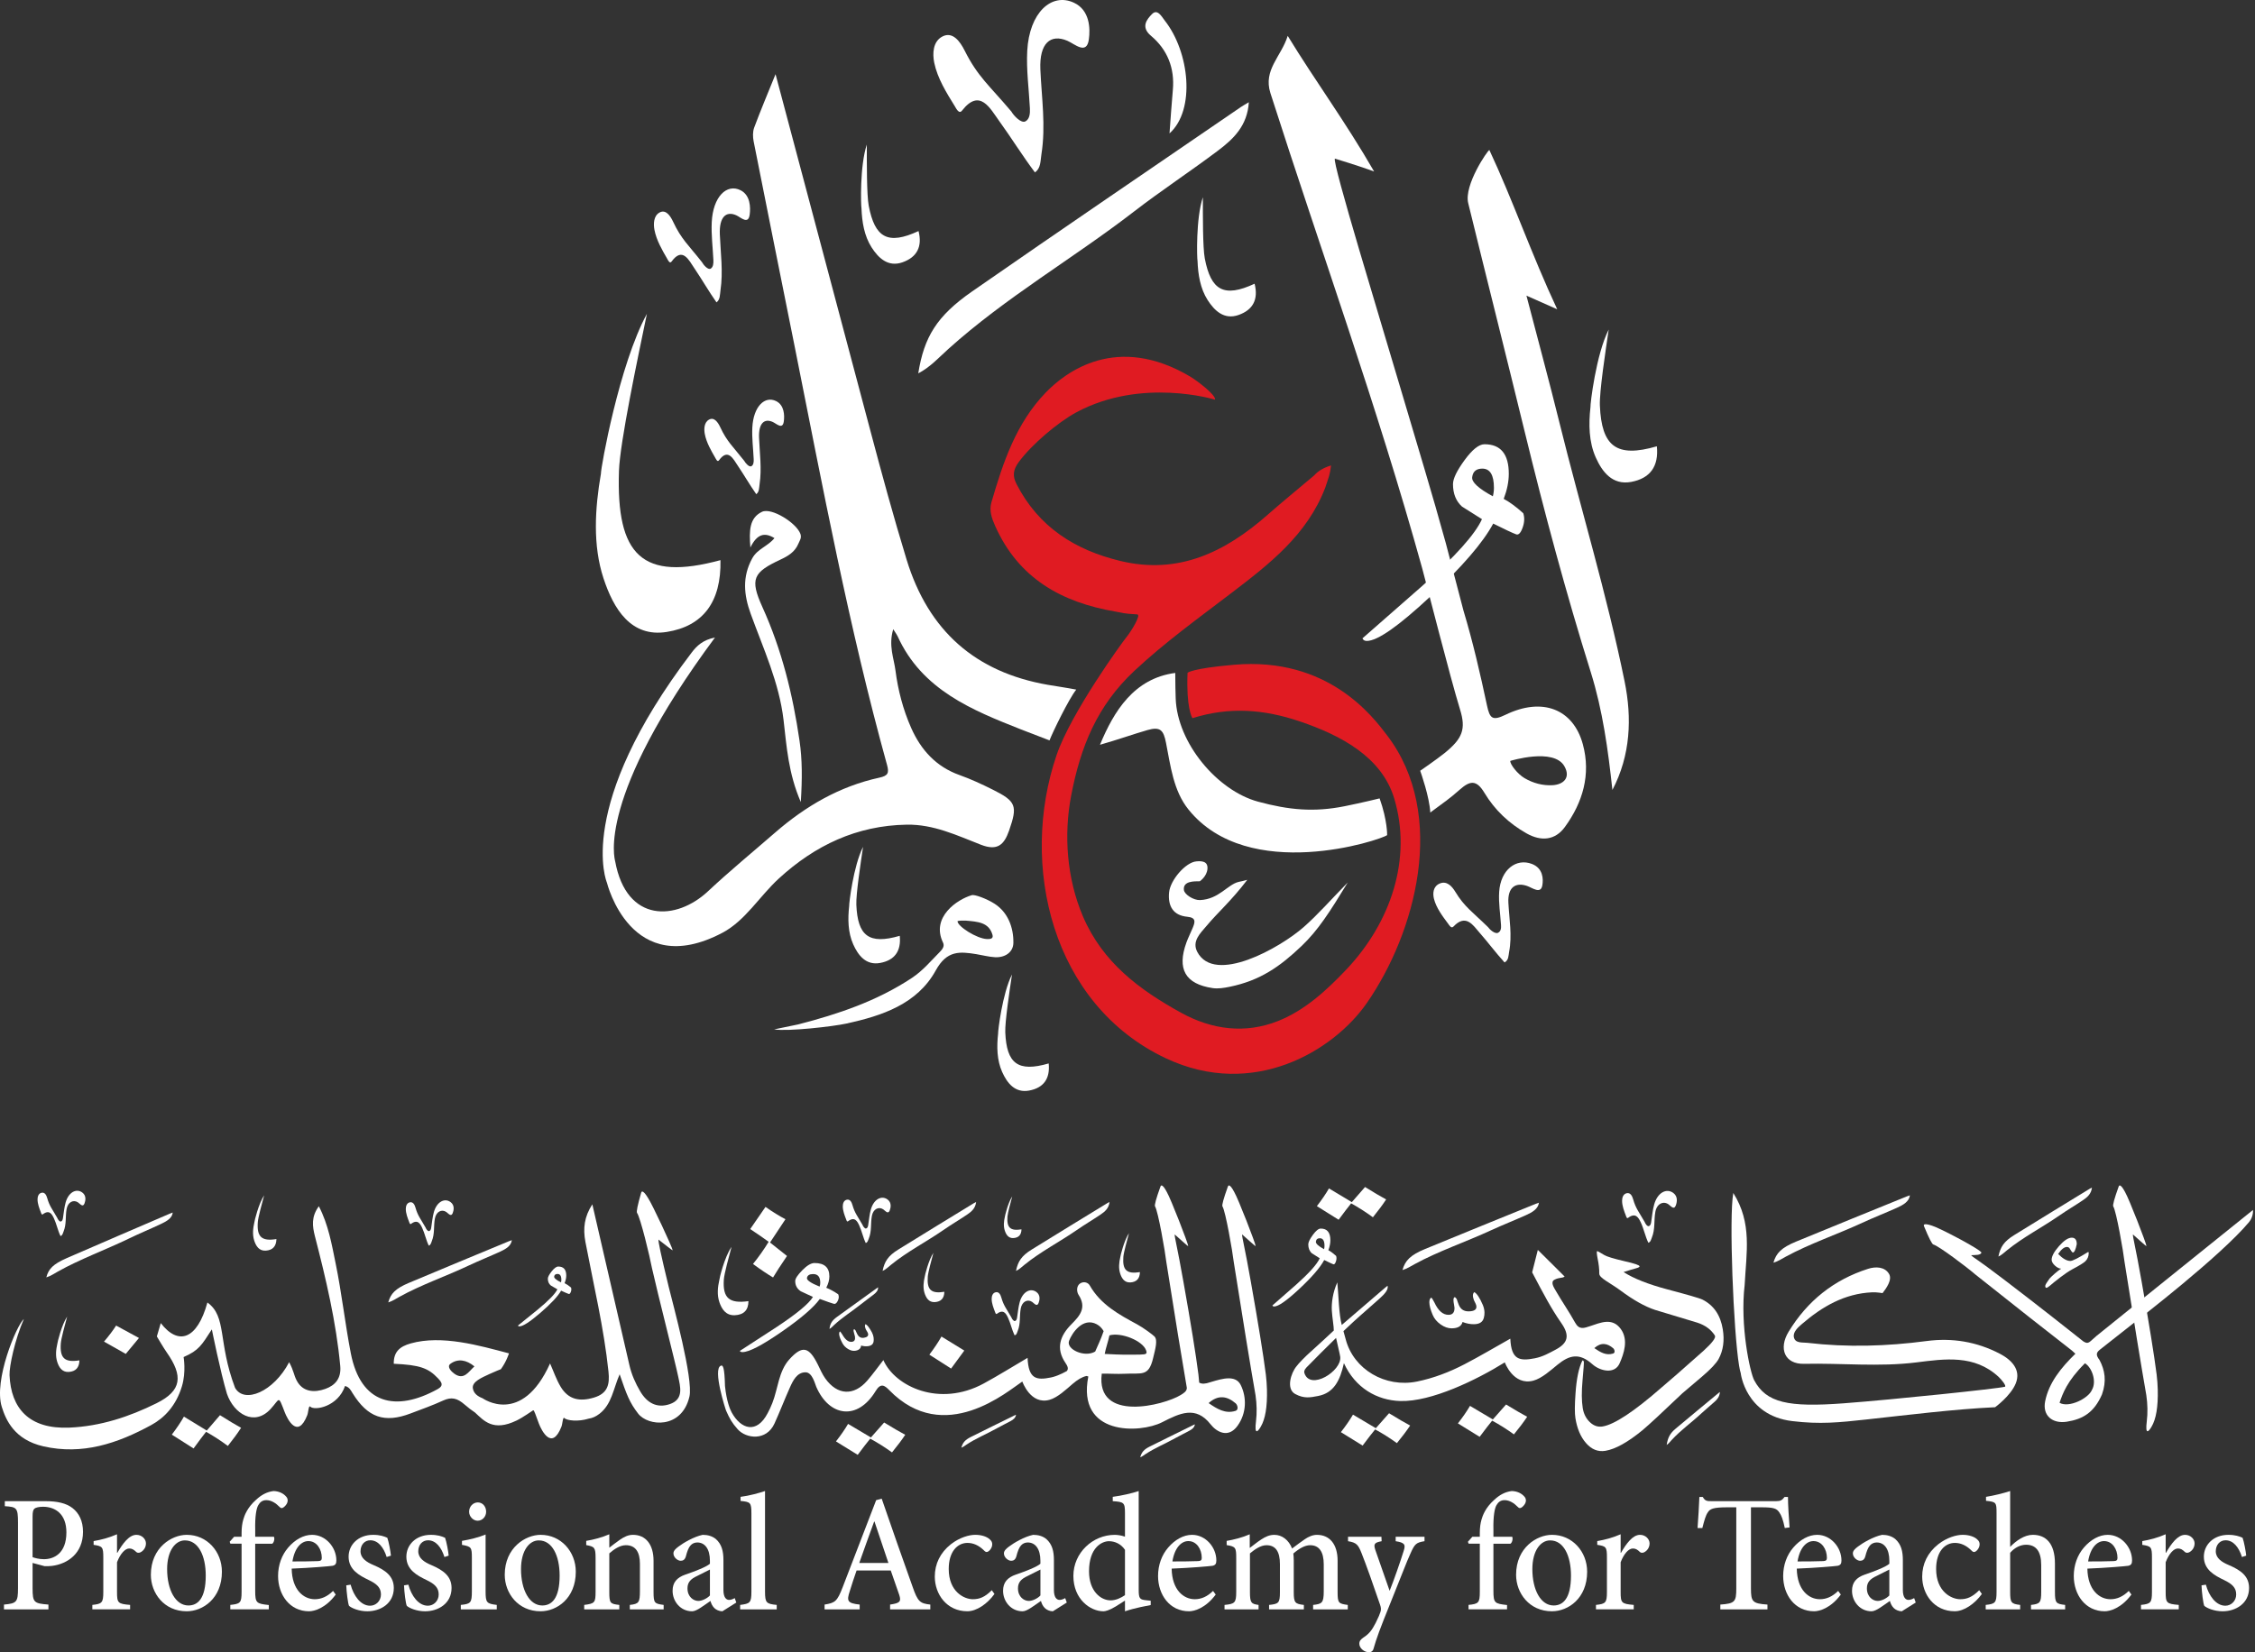 <svg width="191" height="140" viewBox="0 0 191 140" fill="none" xmlns="http://www.w3.org/2000/svg">
<rect x="0" y="0" width="191" height="140" fill="#333333" stroke="none"/>
<path d="M131.898 26.205C130.839 25.735 130.185 25.445 129.291 25.048C130.263 28.78 131.214 32.279 132.083 35.798C133.892 43.119 136.1 50.339 137.605 57.734C138.238 60.841 138.112 63.989 136.572 66.928C136.208 63.544 135.749 60.181 134.743 56.962C132.641 50.242 130.818 43.45 129.151 36.608C127.574 30.137 125.943 23.68 124.359 17.211C123.984 15.68 126.009 12.732 126.15 12.709C128.139 16.955 129.737 21.597 131.898 26.205Z" fill="white"/>
<path d="M93.169 63.1C94.343 60.267 96.04 57.478 99.544 57.014C99.554 58.093 99.558 58.483 99.582 59.175C99.713 62.951 103.101 66.985 106.561 67.921C109.176 68.628 111.29 68.826 113.883 68.308C115.344 68.016 116.854 67.643 116.854 67.643C117.523 69.523 117.491 70.754 117.491 70.754C116.97 71.167 105.754 74.896 100.67 68.592C99.377 66.989 99.149 64.88 98.757 62.912C98.551 61.879 98.29 61.538 97.193 61.854C96.068 62.176 94.581 62.703 93.169 63.1Z" fill="white"/>
<path d="M105.778 8.661C105.652 10.662 104.467 11.779 103.179 12.75C100.831 14.519 98.369 16.133 96.042 17.929C90.873 21.918 85.191 25.184 80.312 29.579C79.516 30.296 78.784 31.115 77.777 31.632C78.271 28.559 79.331 26.781 82.346 24.686C89.904 19.434 97.517 14.265 105.108 9.065C105.269 8.955 105.442 8.863 105.778 8.661Z" fill="white"/>
<path d="M105.646 74.543C104.241 76.381 103.218 77.228 102.182 78.461C101.672 79.068 100.935 79.744 101.411 80.65C102.88 83.445 108.425 80.303 110.422 78.548C111.638 77.479 112.712 76.242 114.154 74.77C112.61 77.301 111.646 78.808 110.257 80.137C108.403 81.909 106.726 83.076 104.157 83.604C103.685 83.701 103.179 83.786 102.711 83.716C100.389 83.37 99.674 82.099 100.493 79.846C100.643 79.434 100.846 79.042 101.013 78.637C101.211 78.158 101.359 77.747 100.571 77.673C99.368 77.561 98.913 76.775 99.022 75.612C99.12 74.562 100.428 73.055 101.331 72.98C101.757 72.945 102.316 72.943 102.273 73.601C102.23 74.254 101.626 74.665 101.626 74.665C101.147 74.668 100.183 74.632 100.278 75.408C100.323 75.78 101.091 76.281 101.641 76.258C103.241 76.191 103.98 74.938 104.911 74.719C105.487 74.583 104.985 74.719 105.646 74.543Z" fill="white"/>
<path d="M67.829 67.956C66.769 65.501 66.629 63.247 66.368 61.008C65.997 57.829 64.65 54.948 63.578 51.986C63.007 50.407 62.851 48.883 63.714 47.306C64.159 46.493 65.02 46.301 65.597 45.591C64.768 45.083 64.126 45.227 63.559 46.385C63.44 44.937 63.481 43.873 64.538 43.365C65.352 42.973 67.48 44.322 67.798 45.241C67.916 45.581 67.733 45.799 67.62 46.07C67.328 46.771 66.745 47.112 66.115 47.407C63.807 48.488 63.487 49.029 64.577 51.436C66.219 55.057 67.152 58.852 67.721 62.761C67.955 64.356 67.952 65.971 67.829 67.956Z" fill="white"/>
<path d="M127.437 81.542C126.689 80.719 126.04 79.844 125.31 79.01C124.781 78.406 124.164 77.381 123.108 78.503C122.924 78.699 122.759 78.395 122.664 78.269C122.196 77.644 121.646 76.916 121.457 76.149C121.348 75.705 121.369 75.101 121.946 74.856C122.545 74.601 122.982 75.088 123.262 75.551C124.044 76.843 124.724 77.261 126.039 78.552C126.171 78.747 126.62 79.151 126.877 79.032C127.126 78.917 127.154 78.645 127.138 78.387C127.08 77.446 126.92 76.498 126.98 75.565C127.101 73.686 128.421 72.682 129.755 73.197C130.699 73.562 130.729 74.467 130.639 75C130.507 75.787 129.803 75.222 129.355 75.065C128.367 74.72 127.692 75.181 127.76 76.48C127.832 77.862 128.09 79.25 127.824 80.644C127.76 80.982 127.794 81.34 127.437 81.542Z" fill="white"/>
<path d="M99.059 11.302C99.158 9.994 99.232 8.811 99.34 7.631C99.511 5.762 98.875 4.198 97.486 3.03C96.595 2.28 97.151 1.627 97.578 1.191C98.042 0.717 98.396 1.413 98.659 1.747C100.753 4.405 101.278 9.31 99.059 11.302Z" fill="white"/>
<path d="M91.159 58.426C90.403 58.278 89.356 58.126 88.737 58.018C82.639 56.949 78.643 53.476 76.786 47.401C75.681 43.784 74.688 40.139 73.719 36.484C71.076 26.514 68.419 16.548 65.689 6.285C65.003 7.982 64.409 9.383 63.88 10.81C63.751 11.158 63.759 11.604 63.834 11.979C64.982 17.786 66.156 23.588 67.316 29.392C69.685 41.247 71.901 53.137 75.129 64.795C75.322 65.493 75.221 65.726 74.483 65.886C71.127 66.615 68.233 68.295 65.641 70.551C63.748 72.198 61.806 73.791 59.975 75.507C57.289 78.025 53.066 78.22 52.105 72.974C52.069 72.779 50.473 67.62 60.559 54.015C59.544 54.211 59.02 54.715 58.584 55.289C48.622 68.378 51.408 74.785 51.408 74.785C51.408 74.785 53.424 83.114 61.18 79.034C63.129 78.008 64.339 75.924 65.971 74.429C69.041 71.615 72.57 69.944 76.791 69.869C79.082 69.828 81.066 70.786 83.094 71.573C84.486 72.113 85.05 71.572 85.469 70.374C86.204 68.273 86.077 67.894 84.081 66.899C83.166 66.443 82.233 66.008 81.273 65.666C79.294 64.962 78.003 63.544 77.172 61.662C76.491 60.12 76.06 58.471 75.848 56.811C75.715 55.77 75.24 54.697 75.658 53.31C75.872 53.649 75.964 53.764 76.023 53.895C78.101 58.482 82.402 60.182 86.446 61.786C89.005 62.772 88.894 62.729 88.894 62.729C89.146 62.064 90.522 59.225 91.159 58.426Z" fill="white"/>
<path d="M77.801 19.575C75.203 20.783 74.1 20.147 73.582 17.432C73.407 16.516 73.42 13.733 73.42 12.248C72.817 14.049 72.919 17.462 72.968 17.644C73.01 18.791 73.197 19.978 73.822 20.956C74.396 21.854 75.215 22.653 76.437 22.225C77.665 21.795 78.138 20.903 77.801 19.575Z" fill="white"/>
<path d="M134.069 63.062C133.254 60.062 130.633 59.049 127.52 60.557C126.411 61.094 126.187 60.883 125.947 59.76C125.372 57.065 124.752 54.371 123.958 51.736L122.458 46.007C121.307 41.822 120.033 37.673 118.806 33.51C116.911 27.083 112.797 13.683 113.066 13.438C113.066 13.438 115.256 14.102 116.389 14.529C113.907 10.235 111.448 6.929 109.07 3.039C108.528 4.787 106.975 5.917 107.605 7.887C111.896 21.301 116.649 34.398 120.457 48.136C120.789 49.334 122.829 57.398 123.67 60.123C124.177 61.765 123.89 62.567 122.347 63.812C121.694 64.339 120.292 65.301 120.292 65.301C120.365 65.512 121.068 67.493 121.147 68.839C122.356 67.935 122.698 67.737 123.637 66.907C124.508 66.137 125.052 66.039 125.732 67.172C126.602 68.622 127.825 69.78 129.307 70.612C130.521 71.293 131.709 71.212 132.54 70.075C134.058 67.997 134.765 65.623 134.069 63.062ZM131.493 66.526C130.68 66.569 129.866 66.362 129.127 65.926C128.528 65.573 127.892 64.748 127.923 64.467C127.923 64.467 131.6 63.33 132.503 64.915C133.062 65.894 132.422 66.476 131.493 66.526Z" fill="white"/>
<path d="M84.251 76.576C83.588 76.146 82.515 75.748 82.295 75.848C81.1 76.193 78.826 77.699 79.875 79.861C80.018 80.156 79.839 80.411 79.61 80.644C78.853 81.409 78.168 82.237 77.254 82.844C74.291 84.809 70.999 85.919 67.611 86.792C67.066 86.905 66.522 87.018 65.571 87.215C66.759 87.405 70.564 86.968 71.698 86.719C74.695 86.063 77.684 85.083 79.262 82.214C80.202 80.506 81.297 80.613 82.7 80.841C83.226 80.926 83.748 81.07 84.276 81.099C85.11 81.146 85.82 80.69 85.834 79.889C85.857 78.576 85.366 77.299 84.251 76.576ZM83.611 79.561C82.737 79.535 81.099 78.482 81.103 78.051C81.103 78.051 81.137 77.978 81.798 77.998C82.818 78.088 83.758 78.14 84.063 79.199C84.16 79.532 83.885 79.569 83.611 79.561Z" fill="white"/>
<path d="M117.48 62.291C116.305 60.752 112.512 55.626 104.516 56.322C100.907 56.637 100.587 57.004 100.587 57.004C100.465 59.898 100.946 60.771 101.003 60.847C104.139 59.86 107.061 60.092 110.112 61.126C113.595 62.307 117.044 64.142 118.095 67.659C119.617 72.748 117.813 78.149 114.042 82.135C112.332 83.942 110.486 85.623 108.23 86.513C105.495 87.592 102.689 87.264 100.041 85.805C96.515 83.862 93.392 81.549 91.722 77.631C90.365 74.448 90.086 70.751 90.728 67.41C91.523 63.274 92.909 59.802 96.092 56.827C98.676 54.411 101.529 52.359 104.327 50.223C107.52 47.784 110.728 45.305 112.253 41.304C112.544 40.415 112.644 40.252 112.741 39.433C112.115 39.628 111.659 39.887 111.29 40.297C109.98 41.403 108.651 42.487 107.363 43.62C103.766 46.783 99.812 48.709 94.902 47.528C91.069 46.606 87.974 44.668 86.1 41.011C85.757 40.341 85.793 39.814 86.303 39.127C87.4 37.65 89.6 35.78 91.159 34.939C96.709 31.945 102.913 33.86 102.913 33.86C103.011 33.475 101.378 32.242 100.81 31.905C94.587 28.219 90.26 31.509 88.572 33.261C86.053 35.875 84.956 39.184 83.973 42.565C83.769 43.269 84.008 43.93 84.294 44.57C86.284 49.024 89.937 51.035 94.459 51.812C95.1 51.922 95.095 51.989 96.326 52.054C96.676 52.072 95.84 53.467 95.347 54.066C95.096 54.37 90.727 60.354 89.493 63.973C86.316 73.29 89.085 85.111 98.754 89.665C106.176 93.16 112.973 89.02 115.775 84.976C119.858 79.087 122.652 69.068 117.48 62.291Z" fill="#E01B22"/>
<path d="M106.265 24.038C103.667 25.246 102.564 24.61 102.046 21.895C101.871 20.979 101.884 18.196 101.884 16.711C101.281 18.512 101.383 21.925 101.432 22.107C101.474 23.254 101.661 24.441 102.286 25.419C102.86 26.317 103.679 27.116 104.901 26.688C106.13 26.257 106.602 25.365 106.265 24.038Z" fill="white"/>
<path d="M76.21 79.286C73.594 80.049 72.643 79.29 72.533 76.657C72.496 75.769 72.895 73.149 73.102 71.749C72.283 73.359 71.904 76.589 71.925 76.767C71.805 77.854 71.816 78.999 72.269 80.01C72.685 80.939 73.345 81.81 74.556 81.584C75.773 81.357 76.342 80.585 76.21 79.286Z" fill="white"/>
<path d="M88.825 90.099C86.209 90.862 85.258 90.103 85.148 87.469C85.111 86.582 85.51 83.962 85.717 82.561C84.898 84.171 84.519 87.401 84.54 87.579C84.42 88.666 84.431 89.811 84.884 90.823C85.3 91.751 85.961 92.623 87.171 92.397C88.388 92.169 88.957 91.397 88.825 90.099Z" fill="white"/>
<path d="M140.337 37.812C136.904 38.813 135.655 37.817 135.511 34.361C135.462 33.196 135.987 29.756 136.258 27.919C135.183 30.032 134.686 34.272 134.713 34.506C134.555 35.933 134.57 37.436 135.164 38.763C135.71 39.983 136.577 41.126 138.166 40.829C139.763 40.53 140.51 39.517 140.337 37.812Z" fill="white"/>
<path d="M87.659 14.604C86.592 13.187 85.667 11.68 84.626 10.243C83.872 9.202 82.992 7.438 81.486 9.369C81.223 9.706 80.989 9.184 80.853 8.966C80.185 7.89 79.401 6.635 79.131 5.316C78.975 4.551 79.006 3.511 79.829 3.089C80.684 2.65 81.306 3.488 81.706 4.285C82.821 6.51 83.792 7.23 85.666 9.453C85.855 9.789 86.494 10.484 86.861 10.279C87.216 10.08 87.256 9.613 87.233 9.169C87.15 7.548 86.923 5.916 87.008 4.309C87.181 1.073 89.063 -0.656 90.966 0.232C92.312 0.86 92.355 2.42 92.227 3.338C92.039 4.693 91.034 3.72 90.395 3.45C88.986 2.855 88.023 3.65 88.12 5.887C88.223 8.267 88.59 10.658 88.211 13.058C88.12 13.64 88.169 14.256 87.659 14.604Z" fill="white"/>
<path d="M60.687 25.618C60.03 24.681 59.46 23.685 58.818 22.735C58.353 22.047 57.811 20.881 56.884 22.158C56.722 22.381 56.578 22.035 56.494 21.891C56.083 21.18 55.599 20.35 55.433 19.478C55.337 18.972 55.356 18.285 55.863 18.006C56.39 17.716 56.773 18.27 57.019 18.797C57.706 20.268 58.304 20.744 59.459 22.213C59.575 22.435 59.969 22.895 60.195 22.759C60.414 22.628 60.438 22.319 60.424 22.025C60.373 20.954 60.233 19.875 60.286 18.812C60.392 16.672 61.552 15.53 62.724 16.117C63.554 16.532 63.58 17.563 63.501 18.17C63.385 19.066 62.766 18.423 62.372 18.244C61.504 17.851 60.911 18.376 60.97 19.855C61.033 21.428 61.26 23.009 61.026 24.596C60.972 24.98 61.001 25.388 60.687 25.618Z" fill="white"/>
<path d="M64.055 41.868C63.51 41.092 63.037 40.264 62.505 39.476C62.119 38.905 61.67 37.938 60.9 38.997C60.766 39.182 60.646 38.895 60.577 38.776C60.236 38.186 59.835 37.498 59.697 36.774C59.617 36.354 59.633 35.784 60.054 35.553C60.491 35.312 60.809 35.773 61.013 36.209C61.583 37.429 62.079 37.825 63.037 39.044C63.133 39.228 63.461 39.61 63.648 39.497C63.83 39.388 63.85 39.133 63.838 38.889C63.796 37.999 63.679 37.105 63.723 36.224C63.811 34.449 64.773 33.501 65.746 33.987C66.434 34.333 66.456 35.187 66.391 35.69C66.295 36.433 65.781 35.901 65.455 35.752C64.735 35.426 64.243 35.862 64.292 37.088C64.345 38.393 64.532 39.706 64.338 41.022C64.291 41.34 64.315 41.678 64.055 41.868Z" fill="white"/>
<path d="M61.024 47.458C54.395 49.252 52.186 47.081 52.427 39.897C52.508 37.474 54.008 30.379 54.793 26.589C52.451 30.886 50.882 39.644 50.899 40.132C50.39 43.08 50.195 46.2 51.119 49.005C51.968 51.582 53.435 54.026 56.479 53.54C59.538 53.053 61.099 51.011 61.024 47.458Z" fill="white"/>
<path d="M129.022 43.486C129.145 43.861 129.124 44.273 128.961 44.721C128.797 45.17 128.613 45.352 128.409 45.268C128.081 45.143 127.437 44.841 126.476 44.361C125.617 45.966 123.843 48.025 121.153 50.536C118.464 53.048 116.669 54.303 115.768 54.303C115.584 54.303 115.461 54.23 115.4 54.084C117.077 52.605 118.765 51.125 120.462 49.645C123.265 47.143 124.952 45.257 125.524 43.986C124.972 43.631 124.409 43.278 123.836 42.923C123.325 42.465 123.069 41.828 123.069 41.015C123.069 40.557 123.396 39.879 124.051 38.983C124.706 38.087 125.268 37.639 125.739 37.639C127.109 37.639 127.795 38.473 127.795 40.14C127.795 40.808 127.652 41.516 127.365 42.266C127.876 42.539 128.428 42.945 129.022 43.486ZM126.445 42.049C126.506 41.82 126.537 41.58 126.537 41.33C126.537 40.247 126.209 39.704 125.555 39.704C125.043 39.704 124.757 39.944 124.696 40.423C124.635 40.84 125.218 41.381 126.445 42.049Z" fill="white"/>
<path d="M6.147 127.774C5.606 127.35 4.832 127.186 3.868 127.186H0.408V127.61C1.408 127.677 1.525 127.735 1.525 128.998V134.559C1.525 135.735 1.408 135.851 0.336 135.947V136.352H4.102V135.947C2.877 135.85 2.76 135.774 2.76 134.569V132.42L3.769 132.69C3.913 132.699 4.192 132.699 4.4 132.67C5.715 132.506 7.031 131.62 7.031 129.779C7.03 128.853 6.687 128.198 6.147 127.774ZM3.723 132.102C3.3 132.102 2.93 131.996 2.759 131.929V128.478C2.759 128.083 2.813 127.929 2.903 127.832C2.993 127.736 3.272 127.659 3.642 127.659C4.705 127.659 5.624 128.295 5.624 129.828C5.624 131.62 4.561 132.102 3.723 132.102Z" fill="white"/>
<path d="M11.552 130.038C10.93 130.038 10.381 130.79 9.939 131.561H9.912V129.99C9.227 130.288 8.597 130.453 7.93 130.568V130.886C8.678 131.002 8.75 131.059 8.75 131.956V134.876C8.75 135.801 8.633 135.888 7.822 135.975V136.351H11.02V135.975C9.975 135.888 9.912 135.802 9.912 134.876V132.361C10.2 131.609 10.606 131.195 10.948 131.195C11.173 131.195 11.326 131.282 11.534 131.484C11.615 131.561 11.732 131.59 11.894 131.522C12.182 131.377 12.362 131.088 12.362 130.761C12.363 130.414 12.039 130.038 11.552 130.038Z" fill="white"/>
<path d="M15.823 130.038H15.814C14.544 130.038 12.778 131.117 12.778 133.421C12.778 134.973 13.895 136.515 15.814 136.515C17.174 136.515 18.796 135.436 18.796 133.161C18.796 131.455 17.535 130.038 15.823 130.038ZM15.958 136.023C14.877 136.023 14.156 134.722 14.156 132.939C14.156 131.349 14.877 130.51 15.652 130.51H15.67C16.796 130.51 17.427 131.802 17.427 133.488C17.427 135.464 16.733 136.023 15.958 136.023Z" fill="white"/>
<path d="M21.616 130.202V129.614C21.589 128.429 21.724 127.773 21.877 127.523C22.021 127.272 22.219 127.099 22.562 127.099C22.994 127.099 23.391 127.378 23.661 127.658C23.787 127.803 23.904 127.803 24.048 127.687C24.174 127.581 24.264 127.466 24.318 127.349C24.399 127.166 24.39 126.973 24.246 126.809C24.021 126.539 23.642 126.337 23.165 126.327C22.615 126.395 22.138 126.645 21.669 127.088C20.93 127.744 20.696 128.428 20.606 128.746C20.516 129.054 20.462 129.43 20.462 129.883V130.201H19.831L19.453 130.625L19.516 130.789H20.462V134.876C20.462 135.801 20.354 135.888 19.507 135.975V136.351H22.768V135.985C21.723 135.869 21.615 135.821 21.615 134.78V130.79H23.056C23.218 130.694 23.281 130.327 23.2 130.202H21.616Z" fill="white"/>
<path d="M28.49 132.207C28.49 131.089 27.58 130.038 26.436 130.038H26.427C25.715 130.038 24.985 130.443 24.409 131.117C23.868 131.744 23.553 132.592 23.553 133.527C23.553 135.098 24.526 136.515 26.175 136.515C26.607 136.515 27.571 136.265 28.436 135.098L28.211 134.789C27.724 135.271 27.211 135.493 26.661 135.493C25.733 135.493 24.733 134.722 24.706 132.9C26.256 132.842 27.931 132.698 28.175 132.659C28.418 132.602 28.49 132.477 28.49 132.207ZM26.941 132.264C26.193 132.293 25.481 132.293 24.77 132.293C24.959 131.117 25.536 130.568 26.112 130.568H26.121C26.824 130.568 27.256 131.252 27.256 131.994C27.256 132.178 27.175 132.255 26.941 132.264Z" fill="white"/>
<path d="M31.644 132.602C31.04 132.351 30.536 132.014 30.536 131.435C30.536 130.886 30.878 130.5 31.365 130.5C32.023 130.5 32.491 131.088 32.752 131.917L33.112 131.801C33.085 131.463 32.923 130.596 32.806 130.288C32.536 130.163 32.175 130.038 31.599 130.038C30.338 130.038 29.527 130.886 29.527 131.889C29.527 133.007 30.455 133.489 31.23 133.865C31.915 134.192 32.266 134.511 32.266 135.089C32.266 135.648 31.834 136.043 31.347 136.043C30.554 136.043 29.951 135.204 29.698 134.26L29.329 134.318C29.347 134.877 29.473 135.87 29.563 136.053C29.788 136.255 30.419 136.516 31.113 136.516C32.221 136.516 33.356 135.861 33.356 134.54C33.355 133.546 32.662 133.036 31.644 132.602Z" fill="white"/>
<path d="M36.536 132.602C35.932 132.351 35.428 132.014 35.428 131.435C35.428 130.886 35.77 130.5 36.257 130.5C36.915 130.5 37.383 131.088 37.644 131.917L38.004 131.801C37.977 131.463 37.815 130.596 37.698 130.288C37.428 130.163 37.067 130.038 36.491 130.038C35.23 130.038 34.419 130.886 34.419 131.889C34.419 133.007 35.347 133.489 36.122 133.865C36.807 134.192 37.158 134.511 37.158 135.089C37.158 135.648 36.726 136.043 36.239 136.043C35.446 136.043 34.843 135.204 34.59 134.26L34.221 134.318C34.239 134.877 34.365 135.87 34.455 136.053C34.68 136.255 35.311 136.516 36.005 136.516C37.113 136.516 38.248 135.861 38.248 134.54C38.247 133.546 37.554 133.036 36.536 132.602Z" fill="white"/>
<path d="M40.455 128.843C40.869 128.843 41.176 128.486 41.176 128.082C41.176 127.629 40.87 127.291 40.473 127.291C40.077 127.291 39.734 127.629 39.734 128.082C39.734 128.486 40.076 128.843 40.455 128.843Z" fill="white"/>
<path d="M41.13 134.819V130.01C40.526 130.26 39.851 130.425 39.13 130.55V130.887C39.923 131.032 39.968 131.099 39.968 131.986V134.819C39.968 135.802 39.869 135.889 39.031 135.976V136.352H42.076V135.976C41.221 135.869 41.13 135.792 41.13 134.819Z" fill="white"/>
<path d="M45.797 130.038H45.788C44.518 130.038 42.752 131.117 42.752 133.421C42.752 134.973 43.869 136.515 45.788 136.515C47.148 136.515 48.77 135.436 48.77 133.161C48.77 131.455 47.509 130.038 45.797 130.038ZM45.932 136.023C44.851 136.023 44.13 134.722 44.13 132.939C44.13 131.349 44.851 130.51 45.626 130.51H45.644C46.77 130.51 47.401 131.802 47.401 133.488C47.401 135.464 46.707 136.023 45.932 136.023Z" fill="white"/>
<path d="M55.356 134.867V132.235C55.356 130.838 54.68 130.038 53.617 130.038C53.221 130.038 52.887 130.192 52.509 130.453C52.167 130.694 51.878 130.916 51.608 131.128V129.991C50.986 130.261 50.293 130.444 49.653 130.55V130.906C50.356 131.041 50.446 131.099 50.446 132.015V134.848C50.446 135.793 50.374 135.86 49.482 135.976V136.352H52.455V135.976C51.68 135.889 51.608 135.831 51.608 134.868V131.61C52.013 131.254 52.509 130.916 53.013 130.916C53.833 130.916 54.202 131.504 54.202 132.487V134.781C54.202 135.774 54.112 135.89 53.346 135.976V136.352H56.211V135.976C55.437 135.869 55.356 135.831 55.356 134.867Z" fill="white"/>
<path d="M61.753 135.551C61.51 135.551 61.275 135.339 61.275 134.713V132.178C61.275 131.426 61.131 130.838 60.635 130.395C60.329 130.144 59.941 130.038 59.518 130.038C58.77 130.192 57.86 130.732 57.473 131.031C57.212 131.224 57.041 131.397 57.041 131.609C57.041 131.947 57.392 132.236 57.654 132.236C57.861 132.236 58.005 132.14 58.086 131.889C58.203 131.436 58.32 131.118 58.491 130.935C58.626 130.781 58.824 130.685 59.059 130.685C59.699 130.685 60.131 131.225 60.131 132.237V132.488C59.843 132.748 58.915 133.114 58.059 133.403C57.329 133.654 56.969 134.078 56.969 134.781C56.969 135.668 57.627 136.516 58.627 136.516C59.005 136.516 59.636 136.005 60.177 135.639C60.24 135.861 60.321 136.054 60.501 136.237C60.645 136.391 60.933 136.516 61.186 136.516L62.366 135.774L62.231 135.398C62.086 135.484 61.906 135.551 61.753 135.551ZM60.131 135.175C59.897 135.425 59.464 135.638 59.149 135.638C58.753 135.638 58.23 135.31 58.23 134.568C58.23 134.047 58.518 133.768 59.041 133.527C59.32 133.392 59.861 133.122 60.131 132.978V135.175Z" fill="white"/>
<path d="M64.798 134.847V126.327C64.311 126.491 63.447 126.732 62.726 126.819V127.166C63.555 127.253 63.645 127.282 63.645 128.236V134.848C63.645 135.793 63.528 135.87 62.69 135.976V136.352H65.789V135.976C64.915 135.889 64.798 135.802 64.798 134.847Z" fill="white"/>
<path d="M77.303 134.454C76.411 131.977 75.546 129.471 74.681 126.974L74.212 127.099L71.383 134.453C70.906 135.706 70.716 135.802 69.842 135.947V136.352H72.815V135.947C71.797 135.831 71.689 135.667 71.977 134.81C72.148 134.251 72.328 133.701 72.554 133.056H75.446C75.734 133.866 75.978 134.569 76.167 135.128C76.347 135.696 76.23 135.822 75.392 135.947V136.352H78.798V135.947C77.925 135.851 77.736 135.697 77.303 134.454ZM72.781 132.42C73.186 131.283 73.61 130.078 74.042 128.911H74.069L75.249 132.42H72.781Z" fill="white"/>
<path d="M82.394 135.493C81.673 135.493 80.358 134.867 80.358 132.929C80.358 131.435 81.115 130.722 81.944 130.722C82.422 130.722 82.881 130.915 83.313 131.329C83.43 131.454 83.493 131.493 83.574 131.493C83.745 131.493 84.042 131.175 84.042 130.847C84.042 130.693 84.006 130.568 83.826 130.413C83.61 130.211 83.168 130.037 82.619 130.037H82.601C82.087 130.037 81.277 130.259 80.538 130.837C79.637 131.55 79.178 132.504 79.178 133.574C79.178 135.068 80.187 136.513 81.935 136.513C82.719 136.513 83.629 135.887 84.232 135.048L84.007 134.73C83.403 135.33 82.952 135.493 82.394 135.493Z" fill="white"/>
<path d="M89.745 135.551C89.502 135.551 89.267 135.339 89.267 134.713V132.178C89.267 131.426 89.123 130.838 88.627 130.395C88.321 130.144 87.933 130.038 87.51 130.038C86.762 130.192 85.852 130.732 85.465 131.031C85.204 131.224 85.033 131.397 85.033 131.609C85.033 131.947 85.384 132.236 85.646 132.236C85.853 132.236 85.997 132.14 86.078 131.889C86.195 131.436 86.312 131.118 86.483 130.935C86.618 130.781 86.816 130.685 87.051 130.685C87.691 130.685 88.123 131.225 88.123 132.237V132.488C87.835 132.748 86.907 133.114 86.051 133.403C85.321 133.654 84.961 134.078 84.961 134.781C84.961 135.668 85.619 136.516 86.619 136.516C86.997 136.516 87.628 136.005 88.169 135.639C88.232 135.861 88.313 136.054 88.493 136.237C88.637 136.391 88.925 136.516 89.178 136.516L90.358 135.774L90.223 135.398C90.079 135.484 89.899 135.551 89.745 135.551ZM88.124 135.175C87.89 135.425 87.457 135.638 87.142 135.638C86.746 135.638 86.223 135.31 86.223 134.568C86.223 134.047 86.511 133.768 87.034 133.527C87.313 133.392 87.854 133.122 88.124 132.978V135.175Z" fill="white"/>
<path d="M96.448 134.684V126.327C95.916 126.51 94.997 126.722 94.25 126.819V127.185C95.196 127.253 95.286 127.291 95.286 128.207V130.193C94.962 130.077 94.61 130.039 94.421 130.039C92.556 130.039 90.916 131.562 90.916 133.518C90.916 135.494 92.349 136.516 93.466 136.516C93.61 136.516 93.962 136.439 94.493 136.111L95.286 135.61V136.516C96.133 136.227 97.178 136.044 97.466 135.986V135.62L97.088 135.581C96.547 135.522 96.448 135.455 96.448 134.684ZM95.286 135.146C94.962 135.377 94.511 135.589 94.07 135.589C93.241 135.589 92.241 134.818 92.241 133.131C92.241 131.087 93.358 130.577 93.926 130.577C94.44 130.577 94.962 130.818 95.286 131.309V135.146Z" fill="white"/>
<path d="M103.025 132.207C103.025 131.089 102.115 130.038 100.971 130.038H100.962C100.25 130.038 99.521 130.443 98.944 131.117C98.403 131.744 98.088 132.592 98.088 133.527C98.088 135.098 99.061 136.515 100.709 136.515C101.141 136.515 102.106 136.265 102.971 135.098L102.746 134.789C102.259 135.271 101.746 135.493 101.196 135.493C100.268 135.493 99.268 134.722 99.241 132.9C100.79 132.842 102.466 132.698 102.71 132.659C102.953 132.602 103.025 132.477 103.025 132.207ZM101.475 132.264C100.727 132.293 100.016 132.293 99.304 132.293C99.493 131.117 100.07 130.568 100.646 130.568H100.655C101.357 130.568 101.79 131.252 101.79 131.994C101.791 132.178 101.71 132.255 101.475 132.264Z" fill="white"/>
<path d="M113.296 134.896V132.236C113.296 130.819 112.611 130.039 111.548 130.039C111.17 130.039 110.827 130.203 110.539 130.396C110.215 130.627 109.836 130.887 109.44 131.196C109.161 130.473 108.584 130.039 107.944 130.039C107.52 130.039 107.196 130.193 106.836 130.425C106.431 130.685 106.142 130.945 105.854 131.148V129.992C105.223 130.271 104.476 130.455 103.899 130.551V130.907C104.665 131.032 104.709 131.119 104.709 132.016V134.878C104.709 135.803 104.583 135.89 103.718 135.977V136.353H106.601V135.977C105.988 135.89 105.871 135.804 105.871 134.898V131.611C106.277 131.274 106.772 130.917 107.276 130.917C108.042 130.917 108.411 131.457 108.411 132.517V134.898C108.411 135.823 108.294 135.891 107.492 135.977V136.353H110.438V135.977C109.708 135.89 109.582 135.804 109.582 134.917V132.209C109.582 131.959 109.564 131.794 109.546 131.621C110.051 131.187 110.537 130.917 110.969 130.917C111.744 130.917 112.122 131.486 112.122 132.546V134.82C112.122 135.822 111.969 135.89 111.221 135.977V136.353H114.158V135.977C113.386 135.869 113.296 135.831 113.296 134.896Z" fill="white"/>
<path d="M118.215 130.578C118.963 130.694 119.071 130.857 118.9 131.378C118.639 132.226 118.062 133.894 117.702 134.78L116.495 131.33C116.324 130.819 116.405 130.694 117.026 130.578L117.008 130.202H114.179V130.578C114.9 130.694 115.044 130.876 115.332 131.609C115.702 132.534 116.323 134.289 116.891 135.956C116.972 136.188 116.999 136.38 116.918 136.592C116.864 136.756 116.756 137.035 116.522 137.498C116.198 138.134 115.937 138.452 115.477 138.741C115.252 138.905 115.135 139.03 115.135 139.261C115.135 139.637 115.549 139.984 115.937 139.984C116.117 139.984 116.289 139.917 116.351 139.647C116.576 138.847 116.865 138.047 117.774 135.801C118.702 133.516 119.135 132.331 119.468 131.618C119.828 130.809 119.945 130.693 120.657 130.577V130.201H118.215V130.578Z" fill="white"/>
<path d="M126.494 130.202V129.614C126.467 128.429 126.602 127.773 126.755 127.523C126.899 127.272 127.098 127.099 127.44 127.099C127.872 127.099 128.269 127.378 128.54 127.658C128.666 127.803 128.783 127.803 128.927 127.687C129.053 127.581 129.143 127.466 129.197 127.349C129.278 127.166 129.269 126.973 129.125 126.809C128.9 126.539 128.521 126.337 128.044 126.327C127.495 126.395 127.017 126.645 126.548 127.088C125.809 127.744 125.575 128.428 125.485 128.746C125.395 129.054 125.341 129.43 125.341 129.883V130.201H124.71L124.332 130.625L124.395 130.789H125.341V134.876C125.341 135.801 125.233 135.888 124.386 135.975V136.351H127.647V135.985C126.602 135.869 126.494 135.821 126.494 134.78V130.79H127.936C128.098 130.694 128.161 130.327 128.08 130.202H126.494Z" fill="white"/>
<path d="M131.459 130.038H131.45C130.18 130.038 128.414 131.117 128.414 133.421C128.414 134.973 129.531 136.515 131.45 136.515C132.811 136.515 134.432 135.436 134.432 133.161C134.432 131.455 133.171 130.038 131.459 130.038ZM131.594 136.023C130.513 136.023 129.792 134.722 129.792 132.939C129.792 131.349 130.513 130.51 131.288 130.51H131.306C132.432 130.51 133.063 131.802 133.063 133.488C133.063 135.464 132.369 136.023 131.594 136.023Z" fill="white"/>
<path d="M138.91 130.038C138.289 130.038 137.739 130.79 137.297 131.561H137.27V129.99C136.585 130.288 135.955 130.453 135.288 130.568V130.886C136.036 131.002 136.108 131.059 136.108 131.956V134.876C136.108 135.801 135.991 135.888 135.18 135.975V136.351H138.378V135.975C137.333 135.888 137.27 135.802 137.27 134.876V132.361C137.558 131.609 137.964 131.195 138.306 131.195C138.531 131.195 138.685 131.282 138.892 131.484C138.973 131.561 139.09 131.59 139.252 131.522C139.54 131.377 139.72 131.088 139.72 130.761C139.721 130.414 139.396 130.038 138.91 130.038Z" fill="white"/>
<path d="M151.577 129.411C151.514 128.563 151.442 127.474 151.442 126.828H151.154C150.947 127.098 150.821 127.185 150.452 127.185H144.992C144.596 127.185 144.425 127.185 144.226 126.828H143.938C143.911 127.609 143.848 128.544 143.785 129.46H144.19C144.361 128.795 144.478 128.38 144.65 128.14C144.83 127.841 145.109 127.706 146.281 127.706H147.065V134.578C147.065 135.706 146.948 135.86 145.713 135.947V136.352H149.704V135.947C148.425 135.86 148.307 135.696 148.307 134.578V127.706H149.226C150.253 127.706 150.487 127.812 150.712 128.14C150.883 128.381 151.028 128.757 151.172 129.46L151.577 129.411Z" fill="white"/>
<path d="M155.973 132.207C155.973 131.089 155.063 130.038 153.919 130.038H153.91C153.198 130.038 152.469 130.443 151.892 131.117C151.351 131.744 151.036 132.592 151.036 133.527C151.036 135.098 152.009 136.515 153.658 136.515C154.09 136.515 155.054 136.265 155.919 135.098L155.694 134.789C155.208 135.271 154.694 135.493 154.144 135.493C153.216 135.493 152.216 134.722 152.189 132.9C153.739 132.842 155.414 132.698 155.657 132.659C155.901 132.602 155.973 132.477 155.973 132.207ZM154.424 132.264C153.676 132.293 152.964 132.293 152.253 132.293C152.442 131.117 153.019 130.568 153.595 130.568H153.604C154.307 130.568 154.74 131.252 154.74 131.994C154.739 132.178 154.658 132.255 154.424 132.264Z" fill="white"/>
<path d="M161.65 135.551C161.407 135.551 161.173 135.339 161.173 134.713V132.178C161.173 131.426 161.029 130.838 160.533 130.395C160.227 130.144 159.839 130.038 159.416 130.038C158.668 130.192 157.758 130.732 157.371 131.031C157.11 131.224 156.939 131.397 156.939 131.609C156.939 131.947 157.291 132.236 157.552 132.236C157.759 132.236 157.904 132.14 157.984 131.889C158.101 131.436 158.219 131.118 158.39 130.935C158.525 130.781 158.724 130.685 158.957 130.685C159.597 130.685 160.029 131.225 160.029 132.237V132.488C159.741 132.748 158.813 133.114 157.957 133.403C157.227 133.654 156.867 134.078 156.867 134.781C156.867 135.668 157.525 136.516 158.525 136.516C158.904 136.516 159.534 136.005 160.075 135.639C160.138 135.861 160.219 136.054 160.399 136.237C160.543 136.391 160.831 136.516 161.084 136.516L162.264 135.774L162.129 135.398C161.983 135.484 161.803 135.551 161.65 135.551ZM160.028 135.175C159.794 135.425 159.361 135.638 159.046 135.638C158.65 135.638 158.127 135.31 158.127 134.568C158.127 134.047 158.415 133.768 158.938 133.527C159.217 133.392 159.758 133.122 160.028 132.978V135.175Z" fill="white"/>
<path d="M166.028 135.493C165.307 135.493 163.991 134.867 163.991 132.929C163.991 131.435 164.748 130.722 165.577 130.722C166.055 130.722 166.514 130.915 166.946 131.329C167.063 131.454 167.126 131.493 167.207 131.493C167.378 131.493 167.675 131.175 167.675 130.847C167.675 130.693 167.639 130.568 167.459 130.413C167.243 130.211 166.801 130.037 166.252 130.037H166.234C165.72 130.037 164.91 130.259 164.171 130.837C163.27 131.55 162.811 132.504 162.811 133.574C162.811 135.068 163.82 136.513 165.568 136.513C166.352 136.513 167.262 135.887 167.866 135.048L167.641 134.73C167.037 135.33 166.586 135.493 166.028 135.493Z" fill="white"/>
<path d="M174.055 134.876V132.476C174.055 130.751 173.28 130.037 172.181 130.037C171.469 130.037 170.766 130.538 170.262 131.059V126.327C169.712 126.51 168.847 126.722 168.217 126.819V127.156C169.073 127.243 169.109 127.291 169.109 128.178V134.877C169.109 135.802 168.992 135.889 168.19 135.976V136.352H171.109V135.976C170.343 135.889 170.262 135.774 170.262 134.877V131.561C170.632 131.127 171.127 130.877 171.613 130.877C172.442 130.877 172.892 131.427 172.892 132.593V134.877C172.892 135.793 172.784 135.889 172.027 135.976V136.352H174.919V135.976C174.154 135.889 174.055 135.821 174.055 134.876Z" fill="white"/>
<path d="M180.587 132.207C180.587 131.089 179.677 130.038 178.533 130.038H178.524C177.812 130.038 177.082 130.443 176.506 131.117C175.965 131.744 175.65 132.592 175.65 133.527C175.65 135.098 176.623 136.515 178.272 136.515C178.704 136.515 179.668 136.265 180.533 135.098L180.308 134.789C179.822 135.271 179.308 135.493 178.758 135.493C177.83 135.493 176.83 134.722 176.803 132.9C178.353 132.842 180.028 132.698 180.271 132.659C180.515 132.602 180.587 132.477 180.587 132.207ZM179.037 132.264C178.289 132.293 177.577 132.293 176.866 132.293C177.055 131.117 177.632 130.568 178.208 130.568H178.217C178.92 130.568 179.353 131.252 179.353 131.994C179.353 132.178 179.272 132.255 179.037 132.264Z" fill="white"/>
<path d="M185.074 130.038C184.453 130.038 183.903 130.79 183.461 131.561H183.434V129.99C182.749 130.288 182.119 130.453 181.452 130.568V130.886C182.2 131.002 182.272 131.059 182.272 131.956V134.876C182.272 135.801 182.155 135.888 181.344 135.975V136.351H184.542V135.975C183.497 135.888 183.434 135.802 183.434 134.876V132.361C183.722 131.609 184.128 131.195 184.47 131.195C184.695 131.195 184.849 131.282 185.056 131.484C185.137 131.561 185.254 131.59 185.416 131.522C185.704 131.377 185.884 131.088 185.884 130.761C185.885 130.414 185.561 130.038 185.074 130.038Z" fill="white"/>
<path d="M188.786 132.602C188.182 132.351 187.678 132.014 187.678 131.435C187.678 130.886 188.021 130.5 188.507 130.5C189.165 130.5 189.633 131.088 189.895 131.917L190.255 131.801C190.228 131.463 190.066 130.596 189.948 130.288C189.678 130.163 189.318 130.038 188.741 130.038C187.48 130.038 186.668 130.886 186.668 131.889C186.668 133.007 187.596 133.489 188.371 133.865C189.056 134.192 189.407 134.511 189.407 135.089C189.407 135.648 188.975 136.043 188.488 136.043C187.695 136.043 187.091 135.204 186.839 134.26L186.47 134.318C186.488 134.877 186.614 135.87 186.704 136.053C186.929 136.255 187.56 136.516 188.254 136.516C189.362 136.516 190.498 135.861 190.498 134.54C190.498 133.546 189.804 133.036 188.786 132.602Z" fill="white"/>
<path d="M76.674 121.562C76.387 121.995 76.013 122.492 75.553 123.054C74.958 122.623 74.344 122.235 73.709 121.89C73.453 122.2 73.1 122.658 72.649 123.261C72.209 122.994 71.595 122.614 70.807 122.123C71.225 121.589 71.567 121.095 71.832 120.639L73.768 121.788L74.887 120.522C75.657 120.993 76.253 121.34 76.674 121.562Z" fill="white"/>
<path d="M80.559 115.95C80.119 115.673 79.505 115.281 78.717 114.773C79.135 114.221 79.477 113.71 79.742 113.238L81.678 114.426C81.678 114.426 81.009 115.325 80.559 115.95Z" fill="white"/>
<path d="M65.478 108.233C64.986 107.941 64.419 107.56 63.779 107.09C64.27 106.484 64.712 105.858 65.105 105.211C64.751 104.95 64.231 104.59 63.544 104.131C63.847 103.683 64.279 103.057 64.838 102.254C65.445 102.68 66.008 103.028 66.528 103.298L65.221 105.271L66.66 106.411C66.126 107.197 65.731 107.804 65.478 108.233Z" fill="white"/>
<path d="M93.978 101.835C93.924 102.368 93.588 102.654 93.224 102.9C92.561 103.348 91.869 103.754 91.211 104.209C89.751 105.22 88.157 106.034 86.772 107.157C86.546 107.34 86.337 107.551 86.055 107.679C86.22 106.864 86.529 106.4 87.378 105.872C89.507 104.548 91.651 103.247 93.789 101.937C93.835 101.908 93.884 101.885 93.978 101.835Z" fill="white"/>
<path d="M101.209 120.677C101.162 120.956 100.964 121.095 100.752 121.211C100.366 121.423 99.964 121.611 99.581 121.827C98.729 122.307 97.809 122.676 96.996 123.218C96.863 123.306 96.739 123.41 96.577 123.467C96.696 123.043 96.884 122.809 97.377 122.562C98.614 121.942 99.859 121.335 101.1 120.723C101.127 120.711 101.155 120.7 101.209 120.677Z" fill="white"/>
<path d="M86.059 119.864C86.012 120.143 85.814 120.282 85.602 120.398C85.216 120.61 84.814 120.798 84.431 121.014C83.579 121.494 82.659 121.863 81.846 122.405C81.713 122.493 81.589 122.597 81.427 122.654C81.546 122.23 81.734 121.996 82.227 121.749C83.464 121.129 84.709 120.522 85.95 119.91C85.976 119.897 86.005 119.887 86.059 119.864Z" fill="white"/>
<path d="M84.443 111.309C85.003 110.885 85.222 111.312 85.381 111.647C85.596 112.1 85.711 112.672 85.93 113.126C85.963 113.118 85.995 113.109 86.028 113.102C86.121 113.022 86.149 112.892 86.198 112.772C86.455 112.144 86.341 111.531 86.455 110.876C86.562 110.26 87.044 110.045 87.423 110.303C87.595 110.42 87.831 110.753 87.969 110.397C88.062 110.156 88.144 109.728 87.786 109.465C87.28 109.094 86.621 109.437 86.374 110.307C86.251 110.739 86.219 111.199 86.145 111.646C86.125 111.769 86.085 111.893 85.968 111.923C85.848 111.954 85.702 111.721 85.667 111.617C85.25 110.884 85.008 110.621 84.815 109.939C84.746 109.694 84.613 109.424 84.335 109.485C84.067 109.544 83.995 109.825 83.995 110.044C83.994 110.422 84.149 110.817 84.28 111.156C84.308 111.225 84.345 111.383 84.443 111.309Z" fill="white"/>
<path d="M86.52 104.155C85.567 104.311 85.263 104.003 85.333 103.07C85.357 102.756 85.606 101.849 85.737 101.365C85.382 101.897 85.114 103.019 85.114 103.083C85.027 103.461 84.983 103.865 85.101 104.241C85.209 104.586 85.406 104.922 85.842 104.894C86.281 104.866 86.513 104.619 86.52 104.155Z" fill="white"/>
<path d="M82.678 101.835C82.624 102.368 82.288 102.654 81.924 102.9C81.261 103.348 80.569 103.754 79.911 104.209C78.451 105.22 76.857 106.034 75.472 107.157C75.246 107.34 75.037 107.551 74.755 107.679C74.92 106.864 75.229 106.4 76.078 105.872C78.207 104.548 80.351 103.247 82.489 101.937C82.535 101.908 82.584 101.885 82.678 101.835Z" fill="white"/>
<path d="M73.331 105.315C73.103 104.856 72.989 104.269 72.77 103.807C72.611 103.472 72.392 103.045 71.832 103.469C71.734 103.543 71.697 103.385 71.67 103.316C71.539 102.977 71.384 102.582 71.385 102.204C71.385 101.985 71.458 101.704 71.725 101.645C72.003 101.584 72.136 101.854 72.205 102.099C72.398 102.781 72.64 103.043 73.057 103.777C73.092 103.881 73.238 104.114 73.358 104.083C73.475 104.053 73.515 103.928 73.535 103.806C73.609 103.359 73.641 102.899 73.764 102.467C74.011 101.597 74.67 101.254 75.176 101.625C75.534 101.888 75.452 102.316 75.359 102.557C75.221 102.913 74.985 102.58 74.813 102.463C74.434 102.205 73.952 102.42 73.845 103.036C73.731 103.692 73.845 104.304 73.588 104.932C73.525 105.083 73.502 105.254 73.331 105.315Z" fill="white"/>
<path d="M70.998 109.657C71.073 109.827 71.06 110.013 70.96 110.216C70.86 110.419 70.747 110.502 70.622 110.464C70.421 110.407 70.027 110.271 69.439 110.053C68.913 110.78 67.828 111.712 66.182 112.85C64.536 113.988 63.438 114.556 62.887 114.556C62.774 114.556 62.699 114.523 62.662 114.457C63.688 113.787 64.721 113.117 65.76 112.446C67.475 111.313 68.507 110.459 68.858 109.883C68.52 109.722 68.176 109.562 67.825 109.402C67.513 109.194 67.356 108.906 67.356 108.538C67.356 108.33 67.556 108.024 67.957 107.618C68.358 107.212 68.701 107.009 68.99 107.009C69.828 107.009 70.248 107.387 70.248 108.142C70.248 108.445 70.16 108.765 69.985 109.105C70.297 109.228 70.634 109.412 70.998 109.657ZM69.421 109.006C69.459 108.902 69.477 108.794 69.477 108.68C69.477 108.189 69.276 107.944 68.876 107.944C68.563 107.944 68.388 108.053 68.35 108.27C68.313 108.458 68.67 108.703 69.421 109.006Z" fill="white"/>
<path d="M63.393 110.239C61.745 110.468 61.211 109.954 61.308 108.426C61.341 107.911 61.749 106.432 61.962 105.641C61.361 106.504 60.927 108.336 60.929 108.441C60.788 109.058 60.723 109.72 60.937 110.34C61.133 110.91 61.483 111.465 62.238 111.432C62.997 111.399 63.393 110.999 63.393 110.239Z" fill="white"/>
<path d="M96.552 107.778C95.424 107.963 95.065 107.598 95.148 106.494C95.176 106.122 95.471 105.05 95.626 104.477C95.206 105.106 94.889 106.434 94.889 106.509C94.786 106.956 94.734 107.434 94.873 107.879C95.001 108.288 95.233 108.684 95.749 108.652C96.269 108.619 96.544 108.326 96.552 107.778Z" fill="white"/>
<path d="M79.987 109.446C78.859 109.631 78.5 109.266 78.583 108.162C78.611 107.79 78.906 106.718 79.061 106.145C78.641 106.774 78.324 108.102 78.324 108.177C78.221 108.624 78.169 109.102 78.308 109.547C78.436 109.956 78.668 110.352 79.184 110.32C79.703 110.287 79.978 109.994 79.987 109.446Z" fill="white"/>
<path d="M74.379 109.066C74.378 109.349 74.205 109.519 74.014 109.669C73.667 109.942 73.301 110.195 72.958 110.473C72.195 111.088 71.347 111.607 70.632 112.277C70.515 112.386 70.41 112.509 70.259 112.593C70.308 112.155 70.455 111.893 70.902 111.567C72.023 110.749 73.152 109.942 74.279 109.131C74.303 109.113 74.329 109.098 74.379 109.066Z" fill="white"/>
<path d="M73.311 112.187C73.457 112.254 73.636 112.485 73.85 112.88C73.924 113.023 73.971 113.162 73.99 113.295C74.007 113.411 74.01 113.518 73.999 113.615C73.977 113.862 73.826 114.007 73.547 114.05C73.358 114.079 73.154 114.063 72.938 114.001C72.915 114.248 72.749 114.396 72.439 114.443C72.249 114.472 72.047 114.423 71.835 114.296C71.621 114.168 71.46 114.003 71.353 113.8C71.201 113.52 71.111 113.284 71.082 113.093C71.064 112.965 71.082 112.87 71.138 112.808C71.169 112.809 71.237 112.894 71.341 113.062C71.603 113.521 71.88 113.728 72.171 113.683C72.374 113.652 72.456 113.502 72.416 113.235C72.412 113.206 72.394 113.142 72.364 113.043C72.332 112.944 72.312 112.862 72.302 112.798C72.287 112.693 72.303 112.632 72.353 112.612C72.374 112.627 72.394 112.643 72.413 112.661C72.433 112.679 72.45 112.699 72.466 112.72L72.525 112.854L72.609 113.028C72.736 113.276 72.924 113.381 73.171 113.343C73.436 113.302 73.556 113.194 73.531 113.02C73.522 112.968 73.501 112.912 73.466 112.852L73.35 112.656C73.34 112.634 73.325 112.597 73.305 112.547C73.284 112.497 73.27 112.451 73.264 112.41C73.252 112.315 73.266 112.242 73.311 112.187Z" fill="white"/>
<path d="M107.218 116.456C107.27 116.893 107.302 117.317 107.312 117.729C107.348 119.182 107.172 120.234 106.784 120.884C106.635 121.133 106.524 121.259 106.451 121.261C106.337 121.264 106.314 120.984 106.383 120.422C106.469 119.71 106.456 118.97 106.343 118.202C105.907 115.708 105.294 111.956 104.504 106.947C104.398 106.03 103.804 102.628 103.545 102.214C103.48 102.119 103.632 101.559 104.001 100.533C104.02 100.471 104.05 100.44 104.092 100.439C104.195 100.436 104.345 100.621 104.541 100.992C104.877 101.561 106.347 105.349 106.353 105.568C106.355 105.638 105.504 104.834 105.208 104.587C105.193 104.833 105.426 105.626 105.947 108.591C106.574 112.122 106.998 114.745 107.218 116.456Z" fill="white"/>
<path d="M105.093 117.349C104.656 116.46 103.512 116.812 102.639 117.069C102.591 117.083 102.543 117.095 102.496 117.112C102.093 117.25 101.802 117.274 101.573 117.141C101.557 116.916 101.536 116.689 101.508 116.457C101.289 114.746 100.865 112.123 100.236 108.591C99.715 105.626 99.483 104.832 99.497 104.587C99.793 104.834 100.644 105.638 100.642 105.568C100.636 105.349 99.166 101.562 98.83 100.992C98.634 100.62 98.484 100.436 98.381 100.439C98.339 100.44 98.309 100.472 98.29 100.533C97.921 101.559 97.769 102.119 97.834 102.214C98.093 102.628 98.687 106.029 98.793 106.947C99.521 111.563 100.098 115.108 100.526 117.588C100.527 117.877 100.258 118.037 100 118.195C98.585 119.064 92.796 120.547 93.32 116.383C93.81 116.366 94.633 116.427 95.272 116.391C96.696 116.313 97.282 116.67 97.664 115.088C97.86 114.277 98.079 113.522 97.78 113.226C97.639 113.087 96.871 112.505 96.318 112.206C94.797 111.384 93.229 110.539 92.298 108.901C92.156 108.652 91.788 108.542 91.487 108.739C91.151 108.958 91.196 109.46 91.351 109.697C92.058 110.783 91.483 111.461 90.76 112.187C89.813 113.137 89.384 114.215 90.252 115.483C90.416 115.723 90.534 115.968 90.358 116.163C90.106 116.302 89.849 116.43 89.58 116.534C89.522 116.555 89.464 116.578 89.405 116.597C89.282 116.638 89.158 116.676 89.027 116.703C87.778 116.959 87.114 116.841 87.035 115.043C85.717 115.819 84.541 116.552 83.33 117.211C79.564 119.26 75.801 117.464 74.822 115.234C74.359 115.827 73.934 116.424 73.457 116.974C72.315 118.29 70.917 118.217 69.9 116.787C69.644 116.428 69.468 116.008 69.27 115.609C68.532 114.124 67.973 113.935 66.852 115.18C65.944 116.189 65.894 117.675 65.418 118.871C65.296 119.177 65.169 119.465 65.025 119.723C64.1 121.511 62.759 121.102 61.973 119.666C61.847 119.436 61.538 118.73 61.407 117.43C61.367 115.843 61.238 115.623 61.051 115.711C60.341 115.997 61.474 119.479 61.504 119.524C61.799 120.195 61.998 120.55 62.486 121.097C63.191 121.888 64.914 122.119 65.604 120.597C66.057 119.599 66.452 118.565 66.902 117.56C67.17 116.961 67.505 116.273 68.222 116.267C68.8 116.262 69.02 117.225 69.138 117.497C70.232 120.022 72.629 120.397 74.17 117.851C74.6 117.141 74.929 117.378 75.316 117.775C79.985 122.571 85.388 117.834 86.591 117.049C86.591 117.049 87.284 119.049 88.898 118.598C89.583 118.407 90.306 117.716 90.848 117.252C91.264 116.896 91.647 116.659 92.032 116.577C92.082 116.592 92.132 116.611 92.181 116.622C91.184 121.674 96.561 121.452 98.427 120.501C99.922 119.739 101.277 119.066 102.539 120.676C103.056 121.335 104.046 121.879 104.82 120.8C105.59 119.733 105.605 118.39 105.093 117.349ZM93.971 113.138C94.958 112.857 96.783 113.588 97.074 114.403C97.178 114.695 97.109 114.757 96.569 114.766C95.476 114.783 95.074 114.792 93.569 114.71C93.666 114.188 93.849 113.711 93.971 113.138ZM92.763 114.509C91.877 115.045 90.282 114.322 90.55 113.602C90.788 112.963 91.709 111.566 92.892 112.195C93.147 112.33 93.338 112.535 93.479 112.781C93.234 113.498 93.004 113.948 92.763 114.509ZM104.649 119.535C103.777 119.808 103.075 119.361 102.371 118.876C103.186 118.143 103.948 118.284 104.662 118.898C104.816 119.031 104.938 119.444 104.649 119.535Z" fill="white"/>
<path d="M169.376 114.688C167.433 113.68 165.366 113.33 163.185 113.618C159.824 114.063 156.45 114.167 153.076 113.769C152.674 113.722 152.05 113.83 151.942 113.291C151.855 112.853 152.288 112.467 152.613 112.186C154.339 110.696 156.237 109.593 158.582 109.49C158.962 109.473 159.452 109.56 159.452 109.56C159.743 109.181 160.306 108.432 160 107.925C159.639 107.325 158.884 107.29 158.224 107.501C155.335 108.425 153.089 110.209 151.497 112.83C150.623 114.268 151.17 115.585 152.799 115.549C155.975 115.478 159.147 115.826 162.333 115.427C164.715 115.129 167.226 114.749 169.283 116.654C169.533 116.885 169.982 117.445 169.813 117.492C169.252 117.65 160.42 118.575 156.17 118.894C151.458 119.248 149.602 118.852 148.581 116.941C148.233 116.289 147.367 112.326 147.773 108.869C147.918 106.102 148.422 103.628 146.812 101.076C146.437 103.041 146.823 112.806 147.302 115.707C147.347 115.982 147.394 116.195 147.44 116.335C147.44 116.335 147.84 119.92 151.793 120.4C154.147 120.686 155.78 120.519 158.113 120.262C161.465 119.893 165.622 119.381 168.987 119.226C168.987 119.226 170.304 118.268 170.732 117.219C171.215 116.036 170.355 115.196 169.376 114.688Z" fill="white"/>
<path d="M176.856 106.078C176.896 106.071 176.916 106.095 176.916 106.15C176.916 106.436 176.822 106.671 176.635 106.856C176.488 106.999 176.13 107.221 175.561 107.521C174.945 107.842 174.032 108.585 173.617 108.94C173.363 109.158 173.236 109.165 173.236 108.96C173.236 108.892 173.273 108.803 173.347 108.694C173.501 108.462 173.584 108.339 173.598 108.326C173.718 108.183 174.314 107.634 174.589 107.49C174.415 107.483 174.236 107.395 174.052 107.224C173.868 107.054 173.776 106.89 173.776 106.733C173.776 106.433 173.985 106.046 174.403 105.572C174.821 105.098 175.181 104.861 175.482 104.861C175.763 104.861 175.903 105.045 175.903 105.413C175.803 105.904 175.686 106.139 175.552 106.119C175.485 106.065 175.408 105.959 175.321 105.802C175.267 105.7 175.184 105.648 175.07 105.648C174.843 105.648 174.595 105.846 174.327 106.241C174.715 106.636 175.06 106.834 175.361 106.834C175.548 106.834 176.046 106.582 176.856 106.078Z" fill="white"/>
<path d="M145.921 112.621C146.076 113.577 145.959 114.415 145.57 115.136C145.366 115.508 144.897 116.006 144.163 116.631C143.602 117.104 143.047 117.576 142.496 118.047C140.792 119.674 139.664 120.718 139.112 121.18C137.87 122.197 136.826 122.777 135.981 122.919C135.349 123.025 134.797 122.801 134.322 122.247C133.875 121.729 133.581 121.032 133.439 120.155C133.373 119.747 133.375 119.051 133.447 118.066C133.53 116.814 133.725 115.881 134.032 115.266C134.095 115.246 134.135 115.29 134.153 115.399C134.166 115.479 134.129 115.996 134.042 116.953C133.955 117.909 133.961 118.691 134.059 119.298C134.138 119.786 134.34 120.184 134.665 120.493C134.989 120.802 135.35 120.922 135.746 120.856C136.751 120.687 138.419 119.583 140.749 117.543C141.292 117.094 142.471 116.061 144.287 114.446C145.044 113.756 145.364 113.324 145.248 113.149C144.924 112.641 144.431 112.279 143.769 112.063C142.578 111.701 141.382 111.339 140.18 110.979C139.32 110.694 138.347 110.147 137.259 109.337C136.359 108.67 135.456 108.285 135.46 107.906C135.464 107.527 135.417 107.1 135.318 106.625C135.241 106.219 135.229 106.011 135.283 106.002C135.315 105.997 135.514 106.106 135.881 106.331C136.088 106.46 136.661 106.635 137.598 106.855C138.431 107.042 138.855 107.186 138.872 107.285C138.882 107.345 138.776 107.404 138.554 107.461C138.332 107.519 137.987 107.623 137.517 107.774C138.376 108.325 139.621 108.817 141.251 109.248C142.997 109.711 143.978 109.996 144.193 110.103C145.151 110.586 145.727 111.425 145.921 112.621Z" fill="white"/>
<path d="M129.352 120.035C129.065 120.468 128.691 120.965 128.231 121.527C127.636 121.096 127.022 120.708 126.387 120.363C126.131 120.673 125.778 121.131 125.327 121.734C124.887 121.467 124.273 121.087 123.485 120.596C123.903 120.062 124.245 119.568 124.51 119.112L126.446 120.261L127.565 118.995C128.335 119.465 128.931 119.812 129.352 120.035Z" fill="white"/>
<path d="M119.44 120.777C119.153 121.21 118.779 121.707 118.319 122.269C117.724 121.838 117.11 121.45 116.475 121.105C116.219 121.415 115.866 121.873 115.415 122.476C114.975 122.209 114.361 121.829 113.573 121.338C113.991 120.804 114.333 120.31 114.598 119.854L116.534 121.003L117.653 119.737C118.423 120.208 119.019 120.555 119.44 120.777Z" fill="white"/>
<path d="M117.407 101.622C117.12 102.06 116.746 102.564 116.286 103.133C115.691 102.696 115.077 102.303 114.442 101.954C114.186 102.268 113.833 102.731 113.382 103.342C112.942 103.071 112.328 102.687 111.54 102.189C111.958 101.649 112.3 101.148 112.565 100.687L114.501 101.85L115.62 100.569C116.39 101.046 116.986 101.397 117.407 101.622Z" fill="white"/>
<path d="M177.189 100.615C177.135 101.148 176.799 101.434 176.435 101.68C175.772 102.128 175.08 102.533 174.422 102.989C172.962 104 171.368 104.814 169.983 105.937C169.757 106.12 169.548 106.331 169.266 106.459C169.431 105.644 169.74 105.18 170.589 104.652C172.718 103.328 174.862 102.027 177 100.717C177.046 100.688 177.095 100.666 177.189 100.615Z" fill="white"/>
<path d="M145.68 117.933C145.646 118.337 145.454 118.557 145.247 118.746C144.87 119.09 144.476 119.403 144.102 119.753C143.271 120.53 142.365 121.159 141.576 122.02C141.447 122.161 141.328 122.322 141.168 122.421C141.267 121.802 141.444 121.448 141.928 121.042C143.139 120.023 144.358 119.021 145.574 118.012C145.599 117.99 145.626 117.972 145.68 117.933Z" fill="white"/>
<path d="M161.771 101.273C161.701 101.805 161.21 102.085 160.679 102.325C159.711 102.762 158.699 103.155 157.739 103.599C155.608 104.585 153.275 105.371 151.257 106.47C150.928 106.649 150.624 106.857 150.211 106.98C150.44 106.167 150.887 105.709 152.128 105.195C155.239 103.908 158.372 102.643 161.496 101.37C161.562 101.344 161.633 101.322 161.771 101.273Z" fill="white"/>
<path d="M130.349 101.898C130.279 102.43 129.788 102.71 129.257 102.95C128.289 103.387 127.277 103.78 126.317 104.224C124.186 105.21 121.853 105.996 119.835 107.095C119.506 107.274 119.202 107.482 118.789 107.605C119.018 106.792 119.465 106.334 120.706 105.82C123.817 104.533 126.95 103.268 130.074 101.995C130.14 101.969 130.211 101.947 130.349 101.898Z" fill="white"/>
<path d="M113.171 106.407C113.22 106.556 113.211 106.719 113.147 106.896C113.082 107.074 113.009 107.146 112.928 107.113C112.798 107.063 112.543 106.944 112.162 106.754C111.822 107.39 111.119 108.205 110.053 109.2C108.988 110.195 108.277 110.692 107.92 110.692C107.847 110.692 107.799 110.663 107.774 110.605C108.438 110.019 109.107 109.433 109.779 108.847C110.889 107.856 111.557 107.109 111.784 106.605C111.565 106.465 111.343 106.324 111.116 106.184C110.914 106.002 110.812 105.75 110.812 105.428C110.812 105.246 110.942 104.978 111.201 104.623C111.46 104.268 111.683 104.09 111.869 104.09C112.412 104.09 112.683 104.42 112.683 105.081C112.683 105.346 112.626 105.626 112.513 105.923C112.717 106.032 112.935 106.193 113.171 106.407ZM112.15 105.838C112.174 105.747 112.186 105.652 112.186 105.553C112.186 105.124 112.056 104.909 111.797 104.909C111.594 104.909 111.481 105.004 111.457 105.194C111.433 105.359 111.664 105.574 112.15 105.838Z" fill="white"/>
<path d="M139.618 105.293C139.357 104.768 139.227 104.097 138.976 103.568C138.794 103.185 138.544 102.696 137.903 103.181C137.791 103.266 137.748 103.085 137.718 103.006C137.568 102.619 137.391 102.167 137.392 101.734C137.393 101.483 137.475 101.162 137.781 101.094C138.099 101.024 138.251 101.333 138.33 101.613C138.551 102.393 138.828 102.693 139.305 103.532C139.345 103.651 139.512 103.918 139.65 103.883C139.783 103.849 139.829 103.706 139.852 103.566C139.936 103.054 139.973 102.528 140.114 102.034C140.397 101.039 141.15 100.646 141.729 101.071C142.139 101.372 142.045 101.861 141.938 102.137C141.781 102.545 141.51 102.163 141.314 102.03C140.881 101.735 140.329 101.981 140.207 102.686C140.076 103.436 140.207 104.136 139.913 104.855C139.841 105.028 139.814 105.224 139.618 105.293Z" fill="white"/>
<path d="M124.876 109.474C125.098 109.598 125.34 109.964 125.601 110.573C125.688 110.793 125.734 111.001 125.737 111.196C125.74 111.366 125.721 111.52 125.681 111.656C125.592 112.007 125.317 112.185 124.856 112.193C124.541 112.198 124.215 112.136 123.878 112.005C123.789 112.356 123.488 112.535 122.974 112.543C122.659 112.548 122.343 112.438 122.025 112.214C121.707 111.989 121.482 111.721 121.351 111.408C121.166 110.977 121.071 110.621 121.067 110.34C121.064 110.153 121.114 110.02 121.218 109.942C121.27 109.95 121.362 110.085 121.492 110.346C121.818 111.055 122.222 111.406 122.704 111.398C123.039 111.392 123.204 111.194 123.198 110.803C123.197 110.761 123.182 110.665 123.154 110.517C123.125 110.369 123.11 110.248 123.109 110.154C123.107 110.001 123.147 109.915 123.231 109.897C123.263 109.922 123.292 109.949 123.319 109.979C123.345 110.009 123.369 110.04 123.391 110.074L123.457 110.277L123.556 110.543C123.709 110.923 123.99 111.11 124.399 111.104C124.839 111.097 125.058 110.966 125.054 110.71C125.053 110.633 125.03 110.549 124.987 110.456L124.841 110.152C124.83 110.118 124.813 110.063 124.791 109.987C124.769 109.911 124.757 109.843 124.756 109.783C124.753 109.646 124.793 109.543 124.876 109.474Z" fill="white"/>
<path d="M190.8 102.537C187.903 104.878 178.271 112.609 177.577 113.183C176.956 113.697 176.916 113.937 176.463 113.651C175.637 112.992 172.6 110.588 169.779 108.44C167.415 106.631 167.112 106.537 166.958 106.347C167.34 106.322 167.729 106.356 167.826 106.142C167.915 105.943 164.296 104.038 163.669 103.854C163.277 103.718 163.044 103.687 162.97 103.761C162.94 103.791 162.939 103.835 162.966 103.893C163.382 104.9 163.646 105.415 163.756 105.44C164.222 105.563 166.615 107.376 167.306 107.974C170.623 110.606 173.554 112.925 175.487 114.42C175.787 114.693 175.787 114.693 175.787 114.693C174.572 115.88 173.543 117.147 173.226 118.719C172.98 119.938 173.848 120.647 175.065 120.453C176.451 120.232 177.381 119.652 178.041 118.138C178.44 117.011 178.289 116.09 177.83 115.224C177.531 114.832 177.52 114.62 177.861 114.351C178.86 113.561 179.861 112.775 180.99 111.886C180.99 111.886 188.065 106.452 190.5 103.536C190.912 103.046 190.842 102.366 190.8 102.537ZM177.189 117.759C176.898 118.474 175.242 119.308 174.445 118.851C174.707 118.077 175.076 117.016 176.597 115.502C177.189 115.858 177.608 117.04 177.189 117.759Z" fill="white"/>
<path d="M182.669 116.456C182.721 116.893 182.753 117.317 182.763 117.729C182.799 119.182 182.623 120.234 182.235 120.884C182.086 121.133 181.975 121.259 181.902 121.261C181.788 121.264 181.765 120.984 181.834 120.422C181.92 119.71 181.907 118.97 181.794 118.202C181.358 115.708 180.745 111.956 179.955 106.947C179.849 106.03 179.255 102.628 178.996 102.214C178.931 102.119 179.083 101.559 179.452 100.533C179.471 100.471 179.501 100.44 179.543 100.439C179.646 100.436 179.796 100.621 179.993 100.992C180.329 101.561 181.799 105.349 181.805 105.568C181.807 105.638 180.956 104.834 180.66 104.587C180.645 104.833 180.878 105.626 181.399 108.591C182.025 112.122 182.449 114.745 182.669 116.456Z" fill="white"/>
<path d="M137.274 112.587C136.549 111.604 135.565 112.066 134.675 112.358C134.173 112.522 133.765 112.696 133.417 112.065C132.908 111.142 132.302 110.274 131.775 109.36C131.615 109.083 131.303 108.617 131.658 108.428C132.076 108.205 132.319 108.315 132.525 108.155C132.525 108.155 130.734 106.363 130.255 105.898C129.774 107.799 129.774 107.799 129.774 107.799C130.75 109.648 131.368 110.84 132.249 112.102C132.988 113.162 132.799 113.798 131.765 114.347C131.204 114.645 130.665 114.95 130.011 115.078C128.703 115.334 128.006 115.216 127.924 113.418C126.543 114.194 125.311 114.927 124.042 115.586C122.77 116.247 121.439 116.76 120.026 117.049C117.328 117.6 114.658 116.02 113.986 113.488C113.964 113.406 113.891 113.144 113.791 112.779C114.071 112.513 114.348 112.252 114.618 112.004C115.343 111.336 116.129 110.676 116.863 110.009C117.266 109.643 117.621 109.271 117.529 108.933C117.421 109.02 117.364 109.063 117.312 109.107C116.092 110.157 114.869 111.207 113.648 112.257C113.403 111.361 113.376 109.713 113.272 108.647C112.894 109.476 112.768 110.392 112.807 111.042C112.844 111.659 112.985 112.423 112.973 112.726C112.973 112.726 111.398 114.198 111 114.542L110.997 114.538C110.984 114.552 110.97 114.565 110.957 114.579C110.669 114.828 109.969 115.527 109.816 115.756C109.343 116.321 108.914 117.676 109.704 118.105C110.454 118.513 110.985 118.401 111.647 118.273C112.982 118.016 113.508 116.96 113.83 115.492C114.795 117.606 116.643 118.643 118.603 118.701C121.231 118.779 125.057 116.92 127.457 115.426C127.457 115.426 128.183 117.426 129.874 116.975C130.592 116.784 131.349 116.093 131.917 115.629C132.939 114.794 133.778 114.6 134.878 115.585C135.518 116.158 136.768 116.469 137.187 115.499C137.535 114.7 137.959 113.516 137.274 112.587ZM110.488 116.348C110.45 116.234 110.446 116.086 110.65 115.868C111.512 114.995 112.222 114.271 113.166 113.354C113.497 114.758 113.519 114.96 113.519 114.96C113.66 116.157 110.988 117.837 110.488 116.348ZM136.634 114.678C136.024 114.869 135.532 114.556 135.039 114.217C135.61 113.704 136.143 113.802 136.643 114.233C136.751 114.325 136.836 114.614 136.634 114.678Z" fill="white"/>
<path d="M8.81 113.667C9.598 114.117 10.212 114.464 10.652 114.709C11.102 114.156 11.771 113.36 11.771 113.36L9.835 112.308C9.57 112.725 9.228 113.178 8.81 113.667Z" fill="white"/>
<path d="M17.514 121.203L15.578 120.022C15.313 120.491 14.971 120.999 14.553 121.548C15.341 122.054 15.955 122.444 16.395 122.719C16.845 122.098 17.199 121.628 17.455 121.309C18.09 121.664 18.704 122.063 19.299 122.506C19.76 121.928 20.133 121.416 20.42 120.971C19.999 120.742 19.403 120.385 18.633 119.901L17.514 121.203Z" fill="white"/>
<path d="M34.819 103.691C35.379 103.267 35.598 103.694 35.757 104.029C35.976 104.491 36.09 105.078 36.318 105.537C36.489 105.477 36.512 105.306 36.575 105.153C36.832 104.525 36.718 103.912 36.832 103.257C36.939 102.641 37.421 102.426 37.8 102.684C37.972 102.801 38.208 103.134 38.346 102.778C38.439 102.537 38.521 102.109 38.163 101.846C37.657 101.475 36.998 101.818 36.751 102.688C36.628 103.12 36.596 103.58 36.522 104.027C36.502 104.15 36.462 104.274 36.345 104.304C36.225 104.335 36.079 104.102 36.044 103.998C35.627 103.265 35.385 103.002 35.192 102.32C35.123 102.076 34.99 101.805 34.712 101.866C34.444 101.925 34.372 102.206 34.372 102.425C34.371 102.803 34.526 103.198 34.657 103.537C34.684 103.607 34.721 103.765 34.819 103.691Z" fill="white"/>
<path d="M5.688 111.548C5.216 112.255 4.86 113.745 4.86 113.83C4.744 114.332 4.686 114.869 4.842 115.368C4.985 115.827 5.247 116.272 5.826 116.236C6.408 116.199 6.717 115.87 6.727 115.255C5.461 115.462 5.057 115.052 5.151 113.814C5.182 113.395 5.514 112.192 5.688 111.548Z" fill="white"/>
<path d="M22.512 105.96C23.094 105.923 23.403 105.594 23.413 104.979C22.147 105.186 21.743 104.776 21.837 103.538C21.869 103.12 22.2 101.917 22.374 101.273C21.902 101.98 21.546 103.47 21.546 103.555C21.43 104.057 21.372 104.594 21.528 105.093C21.672 105.552 21.933 105.997 22.512 105.96Z" fill="white"/>
<path d="M39.702 107.221C40.571 106.811 41.488 106.447 42.364 106.044C42.845 105.823 43.289 105.564 43.353 105.073C43.228 105.118 43.164 105.138 43.104 105.163C40.275 106.339 37.438 107.507 34.621 108.696C33.497 109.17 33.093 109.593 32.885 110.343C33.259 110.229 33.534 110.038 33.832 109.872C35.66 108.857 37.772 108.132 39.702 107.221Z" fill="white"/>
<path d="M3.627 102.88C4.187 102.456 4.406 102.883 4.565 103.218C4.784 103.68 4.898 104.267 5.126 104.726C5.297 104.666 5.32 104.495 5.383 104.342C5.64 103.714 5.526 103.101 5.64 102.446C5.747 101.83 6.23 101.615 6.608 101.873C6.78 101.99 7.016 102.323 7.154 101.967C7.247 101.726 7.329 101.298 6.971 101.035C6.465 100.664 5.806 101.007 5.559 101.877C5.436 102.309 5.404 102.769 5.33 103.216C5.31 103.339 5.27 103.463 5.153 103.493C5.033 103.524 4.887 103.291 4.852 103.187C4.435 102.454 4.193 102.191 4 101.509C3.931 101.265 3.798 100.994 3.52 101.055C3.252 101.114 3.18 101.395 3.18 101.614C3.179 101.992 3.334 102.387 3.465 102.726C3.492 102.795 3.529 102.954 3.627 102.88Z" fill="white"/>
<path d="M43.991 112.377C44.288 112.377 44.881 111.995 45.769 111.231C46.657 110.467 47.243 109.841 47.527 109.352C47.844 109.498 48.057 109.59 48.165 109.628C48.232 109.653 48.293 109.598 48.347 109.462C48.401 109.326 48.408 109.2 48.367 109.086C48.171 108.921 47.989 108.798 47.82 108.715C47.915 108.487 47.962 108.271 47.962 108.068C47.962 107.561 47.736 107.307 47.283 107.307C47.127 107.307 46.942 107.443 46.726 107.716C46.51 107.989 46.402 108.195 46.402 108.334C46.402 108.581 46.487 108.775 46.655 108.914C46.844 109.022 47.03 109.129 47.212 109.237C47.023 109.624 46.466 110.198 45.54 110.959C44.979 111.409 44.422 111.86 43.868 112.31C43.89 112.355 43.93 112.377 43.991 112.377ZM46.939 108.154C46.959 108.008 47.054 107.935 47.223 107.935C47.439 107.935 47.547 108.1 47.547 108.43C47.547 108.506 47.537 108.579 47.517 108.649C47.111 108.445 46.919 108.28 46.939 108.154Z" fill="white"/>
<path d="M3.924 108.227C4.31 108.101 4.589 107.907 4.893 107.736C6.757 106.687 8.935 105.895 10.912 104.939C11.802 104.508 12.745 104.119 13.643 103.695C14.136 103.462 14.588 103.196 14.63 102.732C14.501 102.781 14.435 102.803 14.373 102.83C11.466 104.082 8.552 105.327 5.658 106.591C4.505 107.094 4.103 107.512 3.924 108.227Z" fill="white"/>
<path d="M56.642 109.035C55.933 106.111 55.771 105.266 55.77 105.02C56.082 105.246 56.982 105.993 56.976 105.923C56.957 105.705 55.248 102.023 54.876 101.477C54.657 101.119 54.495 100.945 54.392 100.955C54.35 100.959 54.322 100.992 54.307 101.055C54.004 102.103 53.889 102.672 53.959 102.763C54.244 103.159 55.054 106.514 55.218 107.422C55.718 109.652 57.214 115.498 57.445 116.632C57.612 117.456 57.951 118.546 56.738 118.961C55.64 119.337 54.804 118.864 54.226 117.881C53.817 117.186 53.493 116.456 53.311 115.662C52.274 111.148 51.232 106.636 50.171 102.036C49.499 103.073 49.363 104.05 49.588 105.236C50.282 108.885 51.151 112.503 51.539 116.21C51.65 117.266 51.497 118.052 50.314 118.408C49.111 118.769 48.147 118.595 47.485 117.488C47.115 116.869 46.88 116.166 46.591 115.517C44.183 120.86 40.876 118.467 40.876 118.467C40.458 118.309 40.117 118.054 40.05 117.624C39.961 117.053 40.851 116.702 41.443 116.421C41.875 116.216 42.424 116.005 42.424 116.005C42.895 115.365 43.111 114.664 43.111 114.664C40.621 114.006 37.424 113.076 34.783 113.822C33.853 114.085 33.337 114.534 33.352 115.544C35.552 115.642 36.274 115.907 37.088 116.768C37.432 117.131 37.601 117.399 37.066 117.694C33.545 119.639 30.556 119 29.713 114.65C29.225 112.13 28.947 109.566 28.431 107.052C28.099 105.437 27.821 103.77 27.006 102.198C26.354 103.096 26.451 103.876 26.679 104.758C27.61 108.366 28.469 111.992 28.819 115.723C28.919 116.789 28.389 117.378 27.543 117.678C26.628 118.003 25.634 117.951 25.121 116.949C24.876 116.471 24.895 116.173 24.492 115.409C23.18 117.926 20.686 118.955 19.91 117.582C18.434 113.69 19.232 111.547 17.568 110.354C16.701 113.499 15.112 114.029 13.617 112.099C13.431 112.706 13.32 113.099 13.285 113.229C13.285 113.229 13.851 114.195 14.113 114.567C15.528 116.577 15.405 117.824 13.262 118.887C10.937 120.041 8.504 120.84 5.886 120.954C2.453 121.104 0.925 119.309 0.808 116.51C0.777 115.766 1.258 113.506 2.022 111.748C1.391 112.306 -0.55 116.956 0.15 119.194C0.493 120.291 1.206 121.98 3.683 122.542C6.971 123.289 9.938 122.306 12.82 120.731C13.923 120.128 14.91 119.109 15.411 117.447C15.776 116.236 15.551 114.975 15.551 114.975C16.848 114.409 17.072 113.977 17.944 112.631C17.944 112.631 18.667 116.236 19.223 118.09C19.813 119.791 21.54 120.874 22.919 119.377C23.737 118.489 23.537 118.159 24.123 119.665C24.331 120.199 25.204 121.989 26.025 119.9C26.119 119.662 26.138 119.034 26.275 119.174C26.64 119.546 28.634 119.182 29.224 117.426C29.6 117.526 29.719 117.806 29.864 118.039C31.145 120.099 32.554 120.599 34.779 119.753C35.701 119.403 36.633 119.074 37.529 118.662C38.248 118.332 38.727 118.457 39.348 118.996C39.659 119.265 39.952 119.492 40.235 119.677C40.994 120.376 41.767 121.313 43.76 120.351C44.3 120.09 45.063 119.539 45.155 119.488C45.248 119.437 45.36 119.882 45.653 120.636C45.861 121.17 46.734 122.96 47.555 120.871C47.649 120.633 47.668 120.005 47.805 120.145C48.016 120.36 48.975 120.471 49.865 120.192C50.158 120.15 50.46 120.027 50.779 119.78C51.818 118.974 51.944 117.676 52.485 116.433C53.08 118.168 53.315 118.813 54.052 119.768C54.886 120.848 57.74 121.105 58.395 118.329C58.744 116.846 57 110.497 56.642 109.035ZM38.149 115.55C38.787 115.077 39.51 115.213 40.184 115.766C39.675 116.229 39.294 116.962 38.483 116.387C38.241 116.216 37.819 115.795 38.149 115.55Z" fill="white"/>
</svg>

